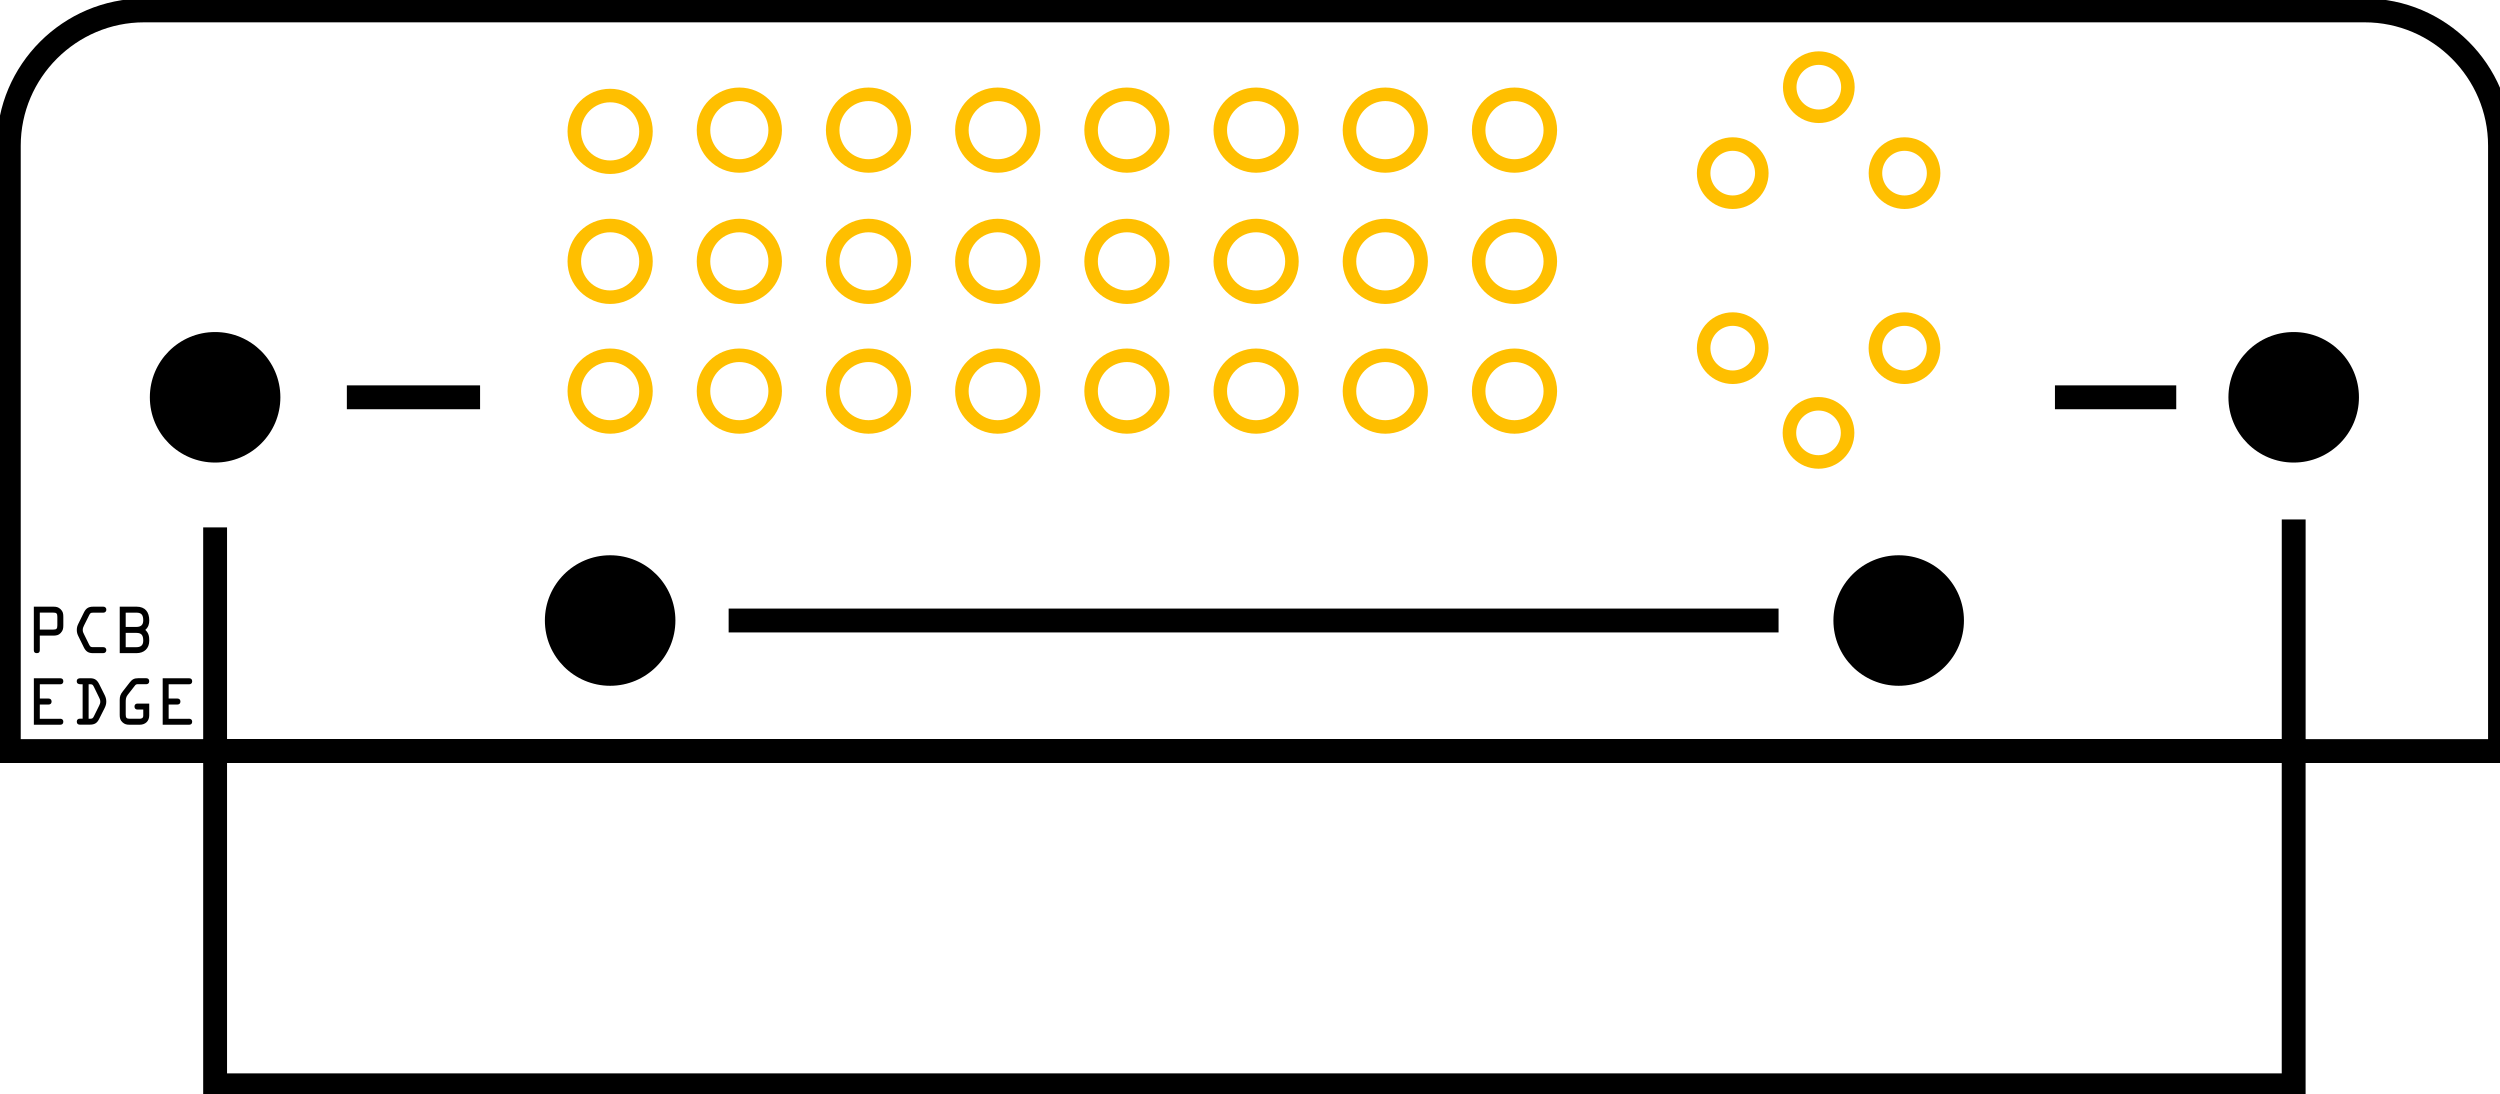 <?xml version="1.0" encoding="utf-8"?>
<!-- Generator: Adobe Illustrator 16.0.0, SVG Export Plug-In . SVG Version: 6.00 Build 0)  -->
<!DOCTYPE svg PUBLIC "-//W3C//DTD SVG 1.1//EN" "http://www.w3.org/Graphics/SVG/1.1/DTD/svg11.dtd">
<svg version="1.1" id="Ebene_1" xmlns="http://www.w3.org/2000/svg" xmlns:xlink="http://www.w3.org/1999/xlink" x="0px" y="0px"
	 width="104.77px" height="45.859px" viewBox="0 0 104.77 45.859" enable-background="new 0 0 104.77 45.859" xml:space="preserve">
<g id="silkscreen">
	<path fill="none" stroke="#000000" stroke-miterlimit="10" d="M0.369,6.105c0-3.118,2.551-5.669,5.669-5.669h93.063
		c3.118,0,5.669,2.551,5.669,5.669v25.37H0.369V6.105z"/>
	<polyline fill="none" stroke="#000000" stroke-miterlimit="10" points="96.124,21.769 96.124,31.475 9.015,31.475 9.015,22.102 	
		"/>
	<line fill="none" stroke="#000000" stroke-miterlimit="10" x1="86.119" y1="16.65" x2="91.202" y2="16.65"/>
	<line fill="none" stroke="#000000" stroke-miterlimit="10" x1="14.536" y1="16.65" x2="20.119" y2="16.65"/>
	<line fill="none" stroke="#000000" stroke-miterlimit="10" x1="74.536" y1="26.004" x2="30.536" y2="26.004"/>
	<g>
		<path stroke="none" stroke-width="0" d="M1.668,27.247c0,0.08-0.035,0.125-0.125,0.125s-0.125-0.045-0.125-0.125v-1.822h0.831c0.114,0,0.197,0.019,0.288,0.104
			c0.106,0.101,0.117,0.193,0.117,0.328v0.341c0,0.127-0.01,0.218-0.103,0.32c-0.098,0.108-0.2,0.12-0.335,0.12H1.668V27.247z
			 M1.668,26.385h0.555c0.148,0,0.18-0.036,0.18-0.18v-0.351c0-0.144-0.031-0.181-0.18-0.181H1.668V26.385z"/>
		<path stroke="none" stroke-width="0" d="M3.891,27.372c-0.188,0-0.295-0.075-0.375-0.237l-0.229-0.466c-0.043-0.085-0.068-0.165-0.068-0.263
			c0-0.11,0.02-0.178,0.07-0.278l0.229-0.463c0.085-0.172,0.193-0.24,0.385-0.24h0.427c0.055,0,0.125,0.03,0.125,0.125
			c0,0.092-0.068,0.126-0.125,0.126H3.911c-0.108,0-0.125,0.011-0.174,0.104L3.52,26.215c-0.032,0.067-0.052,0.112-0.052,0.19
			c0,0.07,0.022,0.112,0.052,0.173l0.213,0.433c0.051,0.104,0.075,0.11,0.188,0.11h0.408c0.055,0,0.125,0.029,0.125,0.125
			c0,0.09-0.068,0.125-0.125,0.125L3.891,27.372L3.891,27.372z"/>
		<path stroke="none" stroke-width="0" d="M5.018,25.424h0.701c0.368,0,0.536,0.227,0.536,0.578c0,0.146-0.033,0.278-0.165,0.396
			c0.143,0.136,0.165,0.268,0.165,0.453c0,0.328-0.218,0.521-0.536,0.521H5.018V25.424z M5.268,26.273h0.45
			c0.18,0,0.285-0.08,0.285-0.271c0-0.21-0.058-0.327-0.285-0.327h-0.45V26.273z M5.268,27.122h0.45c0.18,0,0.285-0.08,0.285-0.271
			c0-0.21-0.058-0.328-0.285-0.328h-0.45V27.122z"/>
		<path stroke="none" stroke-width="0" d="M2.529,30.122c0.065,0,0.125,0.035,0.125,0.125s-0.06,0.125-0.125,0.125h-1.11v-1.947h1.11
			c0.065,0,0.125,0.035,0.125,0.125c0,0.092-0.06,0.126-0.125,0.126h-0.86v0.599h0.368c0.064,0,0.125,0.035,0.125,0.125
			s-0.061,0.125-0.125,0.125H1.668v0.599L2.529,30.122L2.529,30.122z"/>
		<path stroke="none" stroke-width="0" d="M3.463,28.675H3.37c-0.083,0-0.153-0.029-0.153-0.126c0-0.09,0.068-0.125,0.145-0.125H3.78
			c0.195,0,0.294,0.08,0.379,0.251l0.22,0.44c0.05,0.103,0.075,0.175,0.075,0.29c0,0.1-0.028,0.185-0.073,0.275l-0.229,0.454
			c-0.088,0.179-0.199,0.235-0.396,0.235H3.343c-0.065,0-0.125-0.035-0.125-0.125s0.06-0.125,0.125-0.125h0.12V28.675z
			 M3.713,30.122H3.76c0.105,0,0.13-0.013,0.175-0.104l0.22-0.445c0.027-0.058,0.048-0.1,0.048-0.163
			c0-0.085-0.027-0.132-0.063-0.205L3.933,28.78c-0.053-0.107-0.075-0.104-0.189-0.104h-0.03V30.122z"/>
		<path stroke="none" stroke-width="0" d="M5.761,29.736c-0.065,0-0.125-0.035-0.125-0.125s0.06-0.125,0.125-0.125h0.493v0.493c0,0.242-0.163,0.393-0.4,0.393H5.423
			c-0.115,0-0.2-0.02-0.288-0.1c-0.1-0.091-0.118-0.185-0.118-0.31v-0.625c0-0.16,0.035-0.243,0.13-0.364l0.295-0.379
			c0.101-0.128,0.188-0.171,0.352-0.171h0.335c0.064,0,0.125,0.035,0.125,0.125c0,0.092-0.061,0.126-0.125,0.126h-0.3
			c-0.139,0-0.128-0.003-0.21,0.104l-0.272,0.348c-0.078,0.099-0.078,0.202-0.078,0.325v0.49c0,0.138,0.03,0.181,0.172,0.181h0.398
			c0.09,0,0.165-0.021,0.165-0.131v-0.255H5.761z"/>
		<path stroke="none" stroke-width="0" d="M7.929,30.122c0.065,0,0.125,0.035,0.125,0.125s-0.06,0.125-0.125,0.125H6.818v-1.947h1.111
			c0.065,0,0.125,0.035,0.125,0.125c0,0.092-0.06,0.126-0.125,0.126H7.068v0.599h0.368c0.065,0,0.125,0.035,0.125,0.125
			s-0.06,0.125-0.125,0.125H7.068v0.599L7.929,30.122L7.929,30.122z"/>
	</g>
	<rect x="9.015" y="31.475" fill="none" stroke="#000000" stroke-miterlimit="10" width="87.108" height="14.008"/>
</g>
<g id="copper0">
	<g id="copper1">
		<circle id="connector0pin" fill="none" stroke="#FFBF00" stroke-width="0.567" cx="25.57" cy="5.506" r="1.502"/>
		<circle id="connector1pin" fill="none" stroke="#FFBF00" stroke-width="0.567" cx="30.984" cy="5.454" r="1.502"/>
		<circle id="connector2pin" fill="none" stroke="#FFBF00" stroke-width="0.567" cx="36.398" cy="5.454" r="1.502"/>
		<circle id="connector3pin" fill="none" stroke="#FFBF00" stroke-width="0.567" cx="41.812" cy="5.454" r="1.502"/>
		<circle id="connector4pin" fill="none" stroke="#FFBF00" stroke-width="0.567" cx="47.227" cy="5.454" r="1.502"/>
		<circle id="connector5pin" fill="none" stroke="#FFBF00" stroke-width="0.567" cx="52.641" cy="5.454" r="1.502"/>
		<circle id="connector6pin" fill="none" stroke="#FFBF00" stroke-width="0.567" cx="58.055" cy="5.454" r="1.502"/>
		<circle id="connector7pin" fill="none" stroke="#FFBF00" stroke-width="0.567" cx="63.469" cy="5.454" r="1.502"/>
		<circle id="connector8pin" fill="none" stroke="#FFBF00" stroke-width="0.567" cx="25.57" cy="10.953" r="1.502"/>
		<circle id="connector9pin" fill="none" stroke="#FFBF00" stroke-width="0.567" cx="30.984" cy="10.953" r="1.502"/>
		<circle id="connector10pin" fill="none" stroke="#FFBF00" stroke-width="0.567" cx="36.398" cy="10.953" r="1.502"/>
		<circle id="connector11pin" fill="none" stroke="#FFBF00" stroke-width="0.567" cx="41.812" cy="10.953" r="1.502"/>
		<circle id="connector12pin" fill="none" stroke="#FFBF00" stroke-width="0.567" cx="47.227" cy="10.953" r="1.502"/>
		<circle id="connector13pin" fill="none" stroke="#FFBF00" stroke-width="0.567" cx="52.641" cy="10.953" r="1.502"/>
		<circle id="connector14pin" fill="none" stroke="#FFBF00" stroke-width="0.567" cx="58.055" cy="10.953" r="1.502"/>
		<circle id="connector15pin" fill="none" stroke="#FFBF00" stroke-width="0.567" cx="63.469" cy="10.953" r="1.502"/>
		<circle id="connector16pin" fill="none" stroke="#FFBF00" stroke-width="0.567" cx="25.57" cy="16.391" r="1.502"/>
		<circle id="connector17pin" fill="none" stroke="#FFBF00" stroke-width="0.567" cx="30.984" cy="16.391" r="1.502"/>
		<circle id="connector18pin" fill="none" stroke="#FFBF00" stroke-width="0.567" cx="36.398" cy="16.391" r="1.502"/>
		<circle id="connector19pin" fill="none" stroke="#FFBF00" stroke-width="0.567" cx="41.812" cy="16.391" r="1.502"/>
		<circle id="connector20pin" fill="none" stroke="#FFBF00" stroke-width="0.567" cx="47.227" cy="16.391" r="1.502"/>
		<circle id="connector21pin" fill="none" stroke="#FFBF00" stroke-width="0.567" cx="52.641" cy="16.391" r="1.502"/>
		<circle id="connector22pin" fill="none" stroke="#FFBF00" stroke-width="0.567" cx="58.055" cy="16.391" r="1.502"/>
		<circle id="connector23pin" fill="none" stroke="#FFBF00" stroke-width="0.567" cx="63.469" cy="16.391" r="1.502"/>
		<circle id="connector24pin" fill="none" stroke="#FFBF00" stroke-width="0.567" cx="72.615" cy="7.256" r="1.219"/>
		<circle id="connector25pin" fill="none" stroke="#FFBF00" stroke-width="0.567" cx="79.815" cy="7.256" r="1.219"/>
		<circle id="connector26pin" fill="none" stroke="#FFBF00" stroke-width="0.567" cx="72.615" cy="14.591" r="1.219"/>
		<circle id="connector27pin" fill="none" stroke="#FFBF00" stroke-width="0.567" cx="79.812" cy="14.591" r="1.219"/>
		<circle id="connector28pin" fill="none" stroke="#FFBF00" stroke-width="0.567" cx="76.223" cy="3.654" r="1.219"/>
		<circle id="connector29pin" fill="none" stroke="#FFBF00" stroke-width="0.567" cx="76.21" cy="18.141" r="1.219"/>
		<circle id="nonconn01" stroke="none" stroke-width="0"  cx="9.015" cy="16.65" r="2.735"/>
		<circle id="nonconn02" stroke="none" stroke-width="0" cx="96.124" cy="16.65" r="2.735"/>
		<circle id="nonconn03" stroke="none" stroke-width="0" cx="79.57" cy="26.005" r="2.735"/>
		<circle id="nonconn04" stroke="none" stroke-width="0" cx="25.57" cy="26.005" r="2.735"/>
	</g>
</g>
</svg>
